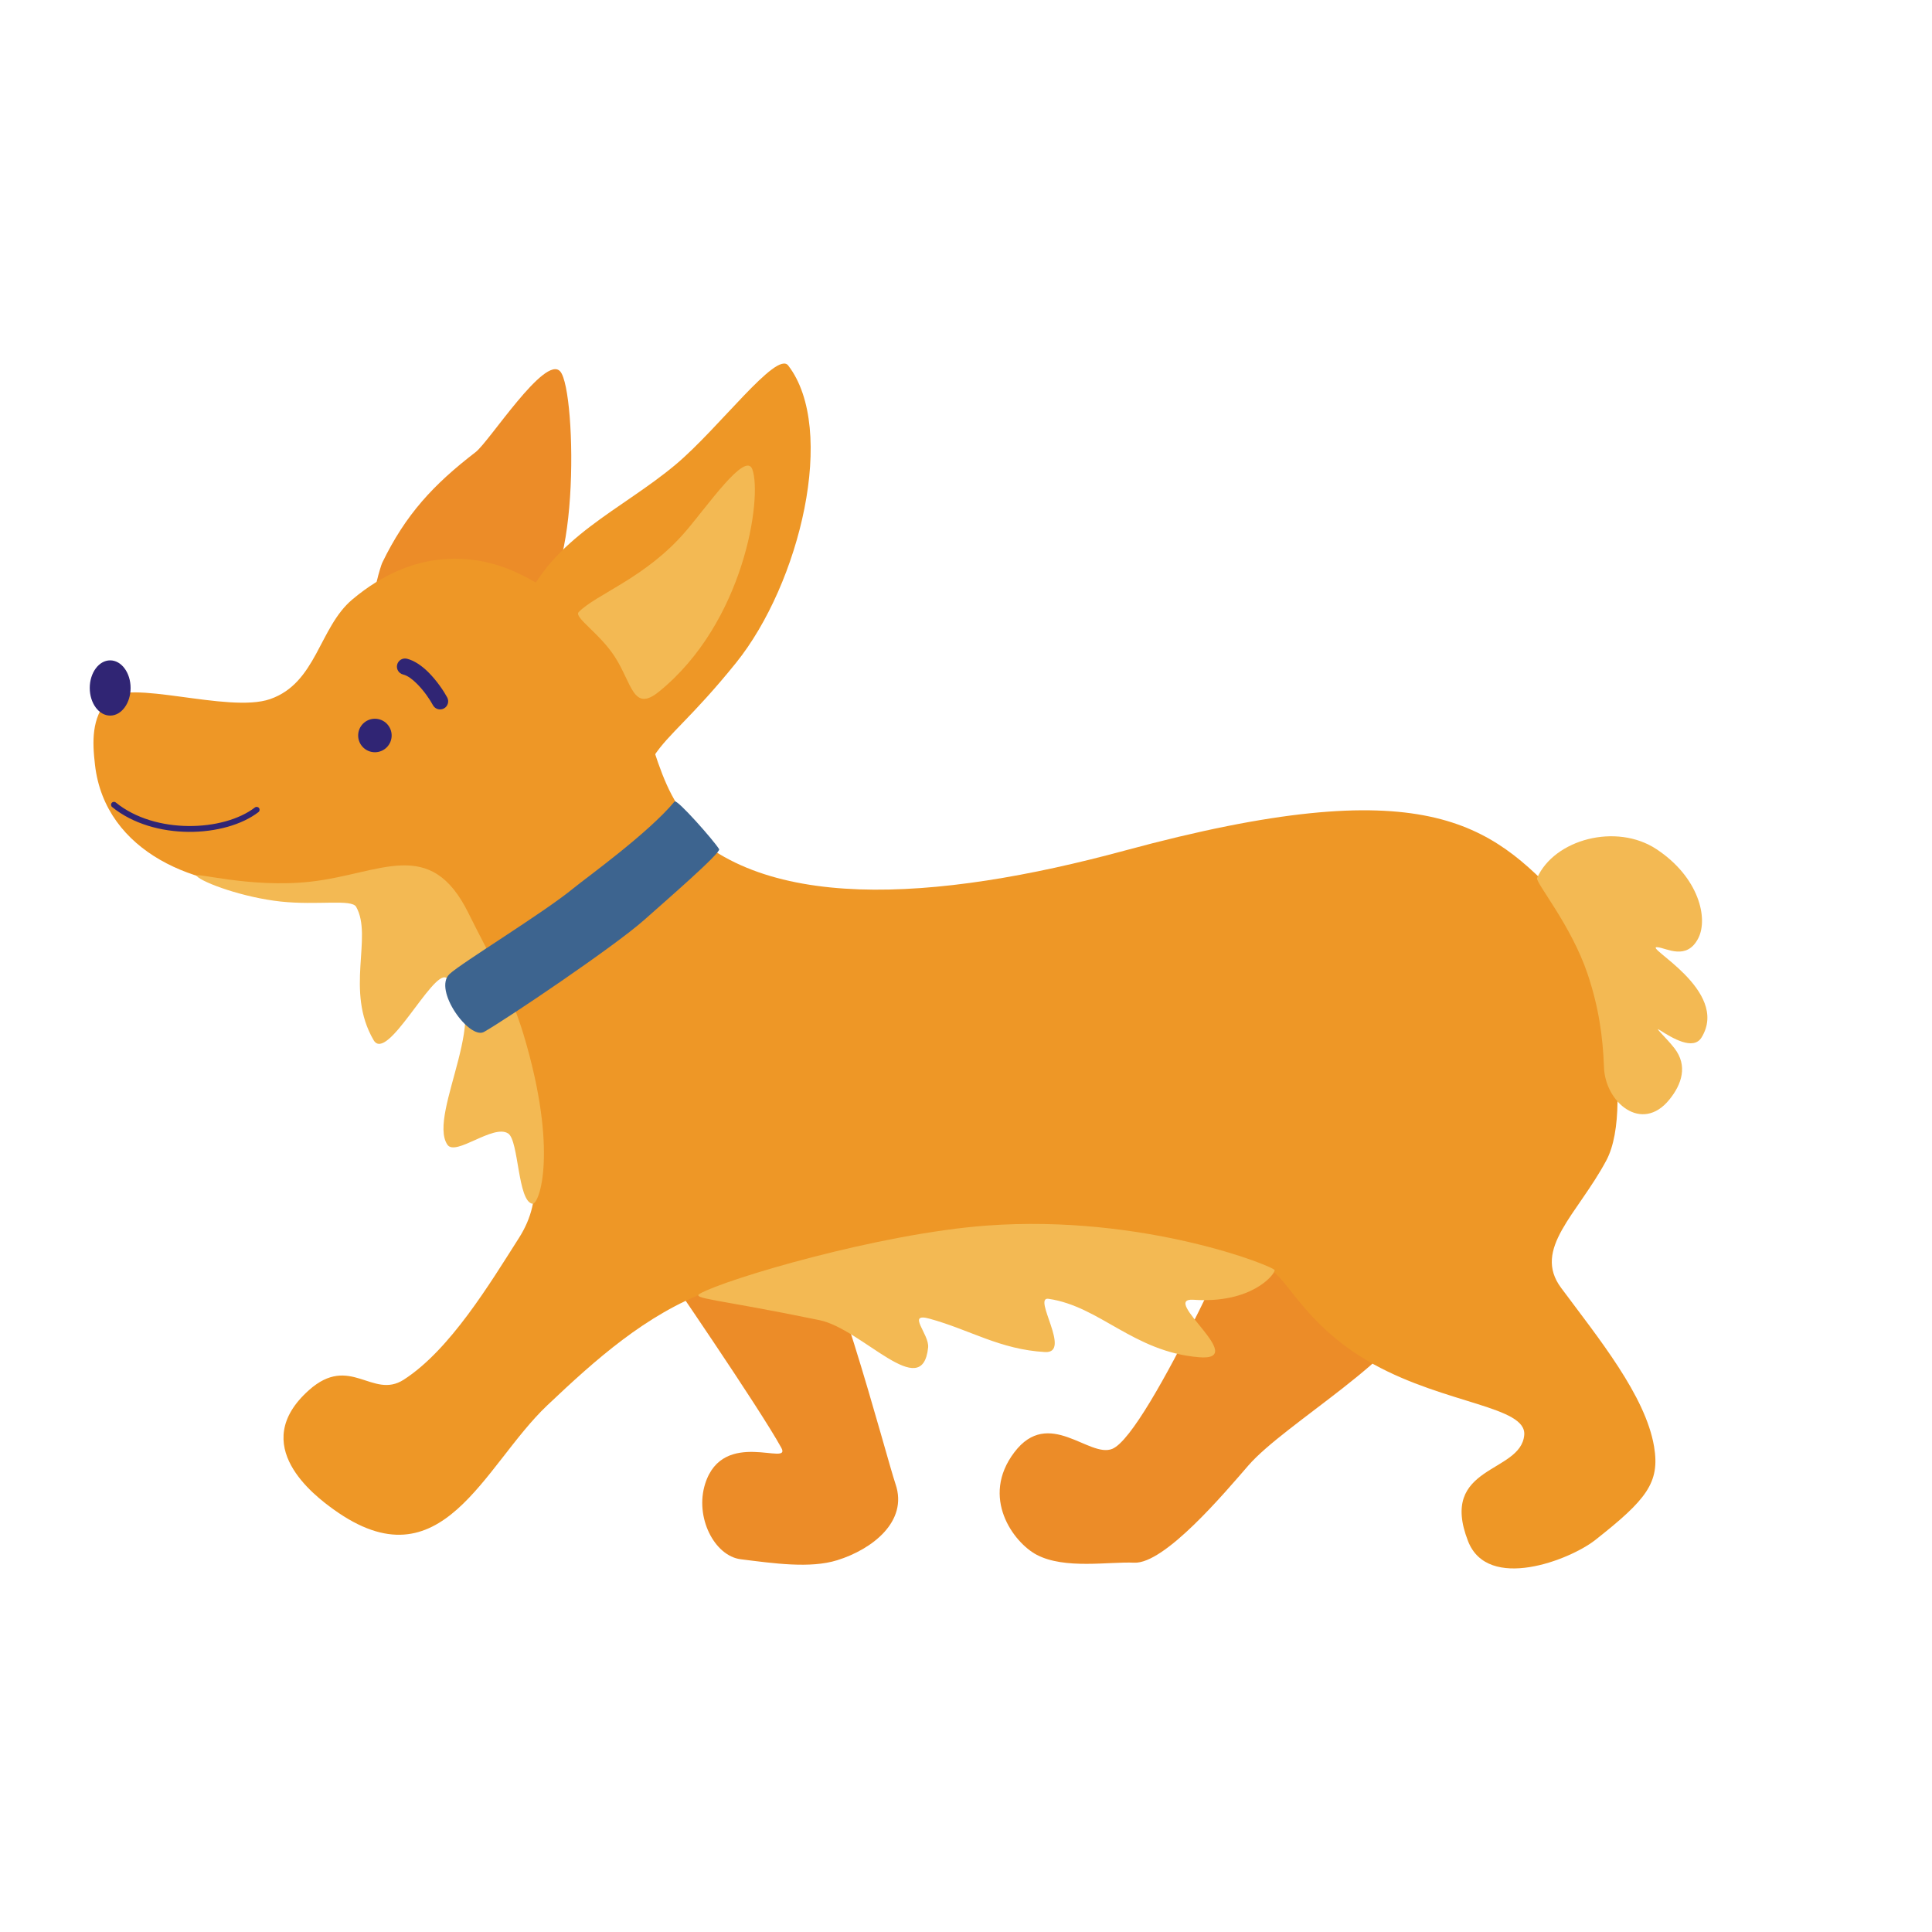 <?xml version="1.0" encoding="utf-8"?>
<!-- Generator: Adobe Illustrator 26.4.1, SVG Export Plug-In . SVG Version: 6.00 Build 0)  -->
<svg version="1.1" id="Layer_1" xmlns="http://www.w3.org/2000/svg" xmlns:xlink="http://www.w3.org/1999/xlink" x="0px" y="0px"
	 viewBox="0 0 2000 2000" style="enable-background:new 0 0 2000 2000;" xml:space="preserve">
<style type="text/css">
	.st0{fill-rule:evenodd;clip-rule:evenodd;fill:#F49E23;}
	.st1{fill-rule:evenodd;clip-rule:evenodd;fill:#D14D36;}
	.st2{fill-rule:evenodd;clip-rule:evenodd;fill:#FDF0D3;}
	.st3{fill-rule:evenodd;clip-rule:evenodd;fill:#0C427E;}
	.st4{fill-rule:evenodd;clip-rule:evenodd;fill:#B45A25;}
	.st5{fill-rule:evenodd;clip-rule:evenodd;fill:#EC8C28;}
	.st6{fill-rule:evenodd;clip-rule:evenodd;fill:#EE9726;}
	.st7{fill-rule:evenodd;clip-rule:evenodd;fill:#302574;}
	.st8{fill-rule:evenodd;clip-rule:evenodd;fill:#F3B953;}
	.st9{fill-rule:evenodd;clip-rule:evenodd;fill:#3D648F;}
	.st10{fill-rule:evenodd;clip-rule:evenodd;fill:#145468;}
	.st11{fill-rule:evenodd;clip-rule:evenodd;fill:#3B7A7A;}
	.st12{fill-rule:evenodd;clip-rule:evenodd;fill:#098B8D;}
	.st13{fill-rule:evenodd;clip-rule:evenodd;fill:#689595;}
	.st14{fill-rule:evenodd;clip-rule:evenodd;fill:#679595;}
	.st15{fill-rule:evenodd;clip-rule:evenodd;fill:#CEE4E4;}
	
		.st16{fill-rule:evenodd;clip-rule:evenodd;fill:#145468;stroke:#CEE4E4;stroke-width:5;stroke-linecap:round;stroke-linejoin:round;stroke-miterlimit:10;}
	.st17{fill-rule:evenodd;clip-rule:evenodd;fill:#043A60;}
	.st18{fill-rule:evenodd;clip-rule:evenodd;fill:#FD9A65;}
	.st19{fill-rule:evenodd;clip-rule:evenodd;fill:#18658D;}
	.st20{fill-rule:evenodd;clip-rule:evenodd;fill:#9FCDE5;}
	.st21{fill-rule:evenodd;clip-rule:evenodd;fill:#56A8D3;}
	.st22{fill-rule:evenodd;clip-rule:evenodd;fill:#276383;}
	.st23{fill-rule:evenodd;clip-rule:evenodd;fill:#E0F0F8;}
	.st24{fill-rule:evenodd;clip-rule:evenodd;fill:#A51E1C;}
	.st25{fill-rule:evenodd;clip-rule:evenodd;fill:#CB442D;}
	.st26{fill-rule:evenodd;clip-rule:evenodd;fill:#DC5A44;}
	.st27{fill-rule:evenodd;clip-rule:evenodd;fill:#F7BD54;}
	.st28{fill-rule:evenodd;clip-rule:evenodd;fill:#E46B37;}
	.st29{fill-rule:evenodd;clip-rule:evenodd;fill:#B67227;}
	.st30{fill-rule:evenodd;clip-rule:evenodd;fill:#D78A35;}
	.st31{fill-rule:evenodd;clip-rule:evenodd;fill:#A4331F;}
	.st32{fill-rule:evenodd;clip-rule:evenodd;fill:#F2A550;}
	.st33{fill-rule:evenodd;clip-rule:evenodd;fill:#F9E9D6;}
	.st34{fill-rule:evenodd;clip-rule:evenodd;fill:#844013;}
	.st35{fill-rule:evenodd;clip-rule:evenodd;fill:#A04E18;}
	.st36{fill-rule:evenodd;clip-rule:evenodd;fill:#F8B872;}
	.st37{fill-rule:evenodd;clip-rule:evenodd;fill:#FFC689;}
	.st38{fill-rule:evenodd;clip-rule:evenodd;fill:#B6844D;}
	.st39{fill-rule:evenodd;clip-rule:evenodd;fill:#CA5320;}
	.st40{fill-rule:evenodd;clip-rule:evenodd;fill:#D76332;}
	.st41{fill-rule:evenodd;clip-rule:evenodd;fill:#812F0C;}
	.st42{fill-rule:evenodd;clip-rule:evenodd;fill:#8A460F;}
	.st43{fill-rule:evenodd;clip-rule:evenodd;fill:#B46914;}
	.st44{fill-rule:evenodd;clip-rule:evenodd;fill:#B54515;}
	.st45{fill-rule:evenodd;clip-rule:evenodd;fill:#FFCD71;}
	.st46{fill-rule:evenodd;clip-rule:evenodd;fill:#95B41D;}
	.st47{fill-rule:evenodd;clip-rule:evenodd;fill:#A8C731;}
	.st48{fill-rule:evenodd;clip-rule:evenodd;fill:#85A214;}
	.st49{fill-rule:evenodd;clip-rule:evenodd;fill:#C6EF28;}
	.st50{fill-rule:evenodd;clip-rule:evenodd;fill:#ED982B;}
	.st51{fill-rule:evenodd;clip-rule:evenodd;fill:#FCCF7C;}
	.st52{fill-rule:evenodd;clip-rule:evenodd;fill:#FFE8BC;}
	.st53{fill-rule:evenodd;clip-rule:evenodd;fill:#ED6961;}
	.st54{fill-rule:evenodd;clip-rule:evenodd;fill:#696E1E;}
	.st55{fill-rule:evenodd;clip-rule:evenodd;fill:#9CA42A;}
	.st56{fill-rule:evenodd;clip-rule:evenodd;fill:#7F8615;}
	.st57{fill-rule:evenodd;clip-rule:evenodd;fill:#FFEECF;}
	.st58{fill-rule:evenodd;clip-rule:evenodd;fill:#77786D;}
	.st59{fill-rule:evenodd;clip-rule:evenodd;fill:#D3D5C6;}
	.st60{fill-rule:evenodd;clip-rule:evenodd;fill:#7C7A7A;}
	.st61{fill-rule:evenodd;clip-rule:evenodd;fill:#DBDCD9;}
	.st62{fill-rule:evenodd;clip-rule:evenodd;fill:#CA372D;}
	.st63{fill-rule:evenodd;clip-rule:evenodd;fill:#FE7D75;}
	.st64{fill-rule:evenodd;clip-rule:evenodd;fill:#B0B0B0;}
	.st65{fill-rule:evenodd;clip-rule:evenodd;fill:#888787;}
	.st66{fill-rule:evenodd;clip-rule:evenodd;fill:#6E6E6E;}
	.st67{fill-rule:evenodd;clip-rule:evenodd;fill:#757575;}
	.st68{fill-rule:evenodd;clip-rule:evenodd;fill:#60341E;}
	.st69{fill-rule:evenodd;clip-rule:evenodd;fill:#B0451B;}
	.st70{fill-rule:evenodd;clip-rule:evenodd;fill:#8A4727;}
	.st71{fill-rule:evenodd;clip-rule:evenodd;fill:#FABB64;}
	.st72{fill-rule:evenodd;clip-rule:evenodd;fill:#3E88AF;}
	.st73{fill-rule:evenodd;clip-rule:evenodd;fill:#5BA0C5;}
	.st74{fill-rule:evenodd;clip-rule:evenodd;fill:#FFF1DE;}
	.st75{fill-rule:evenodd;clip-rule:evenodd;fill:#F8B89B;}
	.st76{fill-rule:evenodd;clip-rule:evenodd;fill:#E98A5F;}
	.st77{fill-rule:evenodd;clip-rule:evenodd;fill:#FFCAB3;}
	.st78{fill-rule:evenodd;clip-rule:evenodd;fill:#F9A580;}
	.st79{fill-rule:evenodd;clip-rule:evenodd;fill:#FFDFD2;}
	.st80{fill-rule:evenodd;clip-rule:evenodd;fill:#E2A85C;}
	.st81{fill-rule:evenodd;clip-rule:evenodd;fill:#C68446;}
	.st82{fill-rule:evenodd;clip-rule:evenodd;fill:#F2BC75;}
	.st83{fill-rule:evenodd;clip-rule:evenodd;fill:#F2BC76;}
	.st84{fill-rule:evenodd;clip-rule:evenodd;fill:#FFD69F;}
	.st85{fill-rule:evenodd;clip-rule:evenodd;fill:#E7624B;}
	.st86{fill-rule:evenodd;clip-rule:evenodd;fill:#F6E8DB;}
	.st87{fill-rule:evenodd;clip-rule:evenodd;fill:#FC9EB6;}
	.st88{fill-rule:evenodd;clip-rule:evenodd;fill:#FFFFFF;}
</style>
<g>
	<path class="st5" d="M389.74,619.15c-5.62-0.63,4.42-33.45,5.93-36.56c24.24-50.01,52.96-80.93,96.7-114.58
		c14.2-10.93,71.92-101.48,87.6-83.47c17.58,20.21,20.66,247.89-33.64,234.84C539.57,617.77,389.74,619.15,389.74,619.15
		L389.74,619.15z"/>
	<path class="st6" d="M714.85,850.61c-41.33-42.88-42.61-124.71-78.06-171c-41.68-54.43-77.07-75.48-102.79-87.27
		c-41.13-18.85-104.44-26.36-169.34,28.29c-34.38,28.96-36.94,86.38-85.07,103.08c-43.46,15.08-148.31-22.02-167.95,0.49
		c-17.01,19.49-16.09,43.52-13.3,67.66c10.56,91.17,106.96,129.2,187.39,125.16c29.87-1.5,95.1-12.25,100.29-13.79
		c51.48-15.28,69.35,96.09,122.55,94.2C578,994.97,717.91,853.78,714.85,850.61L714.85,850.61z"/>
	<path class="st7" d="M114.05,683.6c11.67,0,21.14,12.81,21.14,28.59c0,15.78-9.47,28.59-21.14,28.59
		c-11.67,0-21.14-12.81-21.14-28.59C92.91,696.41,102.38,683.6,114.05,683.6L114.05,683.6z"/>
	<path class="st7" d="M388.1,744.04c9.57,0,17.34,7.77,17.34,17.34c0,9.57-7.77,17.34-17.34,17.34c-9.57,0-17.34-7.77-17.34-17.34
		C370.76,751.81,378.53,744.04,388.1,744.04L388.1,744.04z"/>
	<path class="st7" d="M417.27,698.24c4.92,1.21,9.71,5.02,14.13,9.37c7.66,7.55,13.96,17.1,16.75,22.34
		c2.18,4.09,7.27,5.64,11.36,3.46c4.09-2.18,5.64-7.27,3.46-11.36c-3.3-6.2-10.73-17.48-19.78-26.41
		c-6.73-6.63-14.41-11.87-21.91-13.72c-4.5-1.11-9.05,1.65-10.16,6.15C410.01,692.58,412.77,697.13,417.27,698.24L417.27,698.24z"/>
	<path class="st7" d="M116.06,835.43c21.5,17.49,50.78,25.47,78.98,25.72c28.26,0.25,55.39-7.27,72.52-20.46
		c1.32-1.02,1.57-2.92,0.55-4.24c-1.02-1.32-2.92-1.57-4.24-0.55c-16.24,12.49-42,19.44-68.78,19.2
		c-26.84-0.24-54.75-7.71-75.22-24.36c-1.29-1.05-3.2-0.86-4.25,0.44C114.57,832.47,114.77,834.37,116.06,835.43L116.06,835.43z"/>
	<path class="st5" d="M685.61,1311.06c0,0,100.32,145.98,123.21,187.68c10.99,20.02-60.25-20.97-78.81,37.15
		c-11.04,34.58,9.52,74.83,36.84,78.25c34.34,4.29,71.8,9.7,99.79,1.01c36.26-11.26,73.54-40.11,60.47-78.63
		c-10.19-30.04-70.71-264.16-101.78-283.96C804.9,1239.54,699.3,1289.59,685.61,1311.06L685.61,1311.06z"/>
	<path class="st5" d="M1301.46,1228.52c0,0-112.37,255.67-149.96,271.31c-23.95,9.96-65.75-43.3-101.37,3.46
		c-35.67,46.82-0.88,93.51,22.91,106.15c29.04,15.43,75.25,7.01,101.05,8.25c31.53,1.52,93.66-72.32,118.23-100.65
		c37.86-43.65,164.95-114.95,176.29-167.01C1484.64,1276.44,1298.73,1254.79,1301.46,1228.52L1301.46,1228.52z"/>
	<path class="st6" d="M496.3,1033.17c-3.25,85.67,94.7,163.96,40.98,248.25c-29.96,47-71.38,116.03-119.4,146.87
		c-32.25,20.72-55.6-27.11-98.08,10.8c-63.86,56.98,6.03,109.47,25.72,123.61c112.03,80.47,154.8-45.16,221.01-107.89
		c50.4-47.75,101.95-93.83,166.89-118.26c74.76-28.13,120.57,11.44,347.52,2.75c96.6-3.7,192.46-12.52,225.77-25.05
		c20.91-7.87,34.58,53.59,115.22,98.02c75.27,41.46,158.65,43.61,155.95,73.35c-3.63,40.04-88.97,30.8-58.14,109.82
		c20.48,52.49,105.37,19.52,131.79-1.32c52.65-41.53,67.07-59.09,60.77-96.61c-8.87-52.76-57.46-112.09-96.28-164.39
		c-29.9-40.28,16.97-75.99,46.81-131.76c31.4-58.69-6.46-227.21-45.14-268.31c-74.92-79.6-141.7-137.02-453.24-52.57
		c-194.91,52.83-382.84,66.52-466.47-36.55L496.3,1033.17L496.3,1033.17z"/>
	<path class="st6" d="M676.81,782.87c-1.71,2.61-136.65-151.24-135.15-154.83c30.06-71.92,101.65-99.92,157.99-147.3
		c45.06-37.9,104.19-118.12,116.31-102.36c50.66,65.85,12.21,225.75-54.17,307.97C716.13,742.92,692.18,759.36,676.81,782.87
		L676.81,782.87z"/>
	<path class="st8" d="M321.48,912.7c-62.95,7.03-122.81-10.88-117.82-5.73c6.77,6.99,48.29,22.15,86.94,26.31
		c38.13,4.1,73.41-2.8,78.08,5.47c17.54,31.08-11.86,86.93,18.11,138.07c13.9,23.72,60.67-72.03,75.04-64.7
		c53.73,27.4-20.26,140.91,1.3,172.87c8.43,12.5,47.76-21.83,62.98-11.57c11.02,7.43,9.65,69.97,25,72.71
		c7.15,1.28,27.17-54.39-9.15-175.23c-13.94-46.4-36.02-83.05-57.07-125.72C445.38,865.13,394.04,904.6,321.48,912.7L321.48,912.7z"
		/>
	<path class="st9" d="M465.36,1008.31c12.21-11.48,97.19-63.18,128.52-88.98c12.62-10.39,77.03-56.58,104.47-89.64
		c2.38-2.86,40.67,40.47,46.09,49.37c2.21,3.64-55.31,53.47-77.75,73.42c-30.67,27.27-141.74,102.14-165.55,115.71
		C485.99,1076.84,448.04,1024.59,465.36,1008.31L465.36,1008.31z"/>
	<path class="st8" d="M1643.47,1008.25c-16.99-50.63-54.25-94.87-52.28-99.33c17.76-40.11,82.08-57.3,123.64-29.82
		c43.95,29.06,53.67,71.61,43.27,92.07c-11.95,23.5-32.92,10.3-42.09,9.4c-16.77-1.64,75.47,44.6,45.41,93.44
		c-8.52,13.83-30.38,0.54-43.21-7.63c-7.12-4.54,7.08,8.26,15.19,18.79c13.91,18.05,7.71,37.17-5.34,53.21
		c-28.47,34.99-66.3,2.86-67.61-33.41C1659.3,1072.68,1654.87,1042.21,1643.47,1008.25L1643.47,1008.25z"/>
	<path class="st8" d="M724.67,1339.11c-9.6,5.38,17.97,5.69,123.67,27.51c44.49,9.19,106.45,85.95,112.45,28.31
		c1.44-13.87-23.01-36.57,1.53-29.81c42.18,11.63,72.66,31.82,119.43,34.52c28.26,1.63-13.42-57.62,3.67-55.11
		c53.31,7.83,87.64,54.62,155.4,60.46c54.28,4.68-41.44-61.98-5.27-59.47c59.24,4.12,83.4-25.26,84.01-30.52
		c0.43-3.7-135.76-58.34-298.32-46.27C909.54,1277.03,751.54,1324.05,724.67,1339.11L724.67,1339.11z"/>
	<path class="st8" d="M599.02,633.67c17.78-18.46,69.29-35.22,110.82-83.65c22.74-26.53,62.03-83.39,69-64.13
		c10.42,28.79-8.07,158.43-96.79,230.21c-26.59,21.52-27.65-8.27-45.52-36.09C620.9,655.68,593.89,639,599.02,633.67L599.02,633.67z
		"/>
</g>
</svg>
